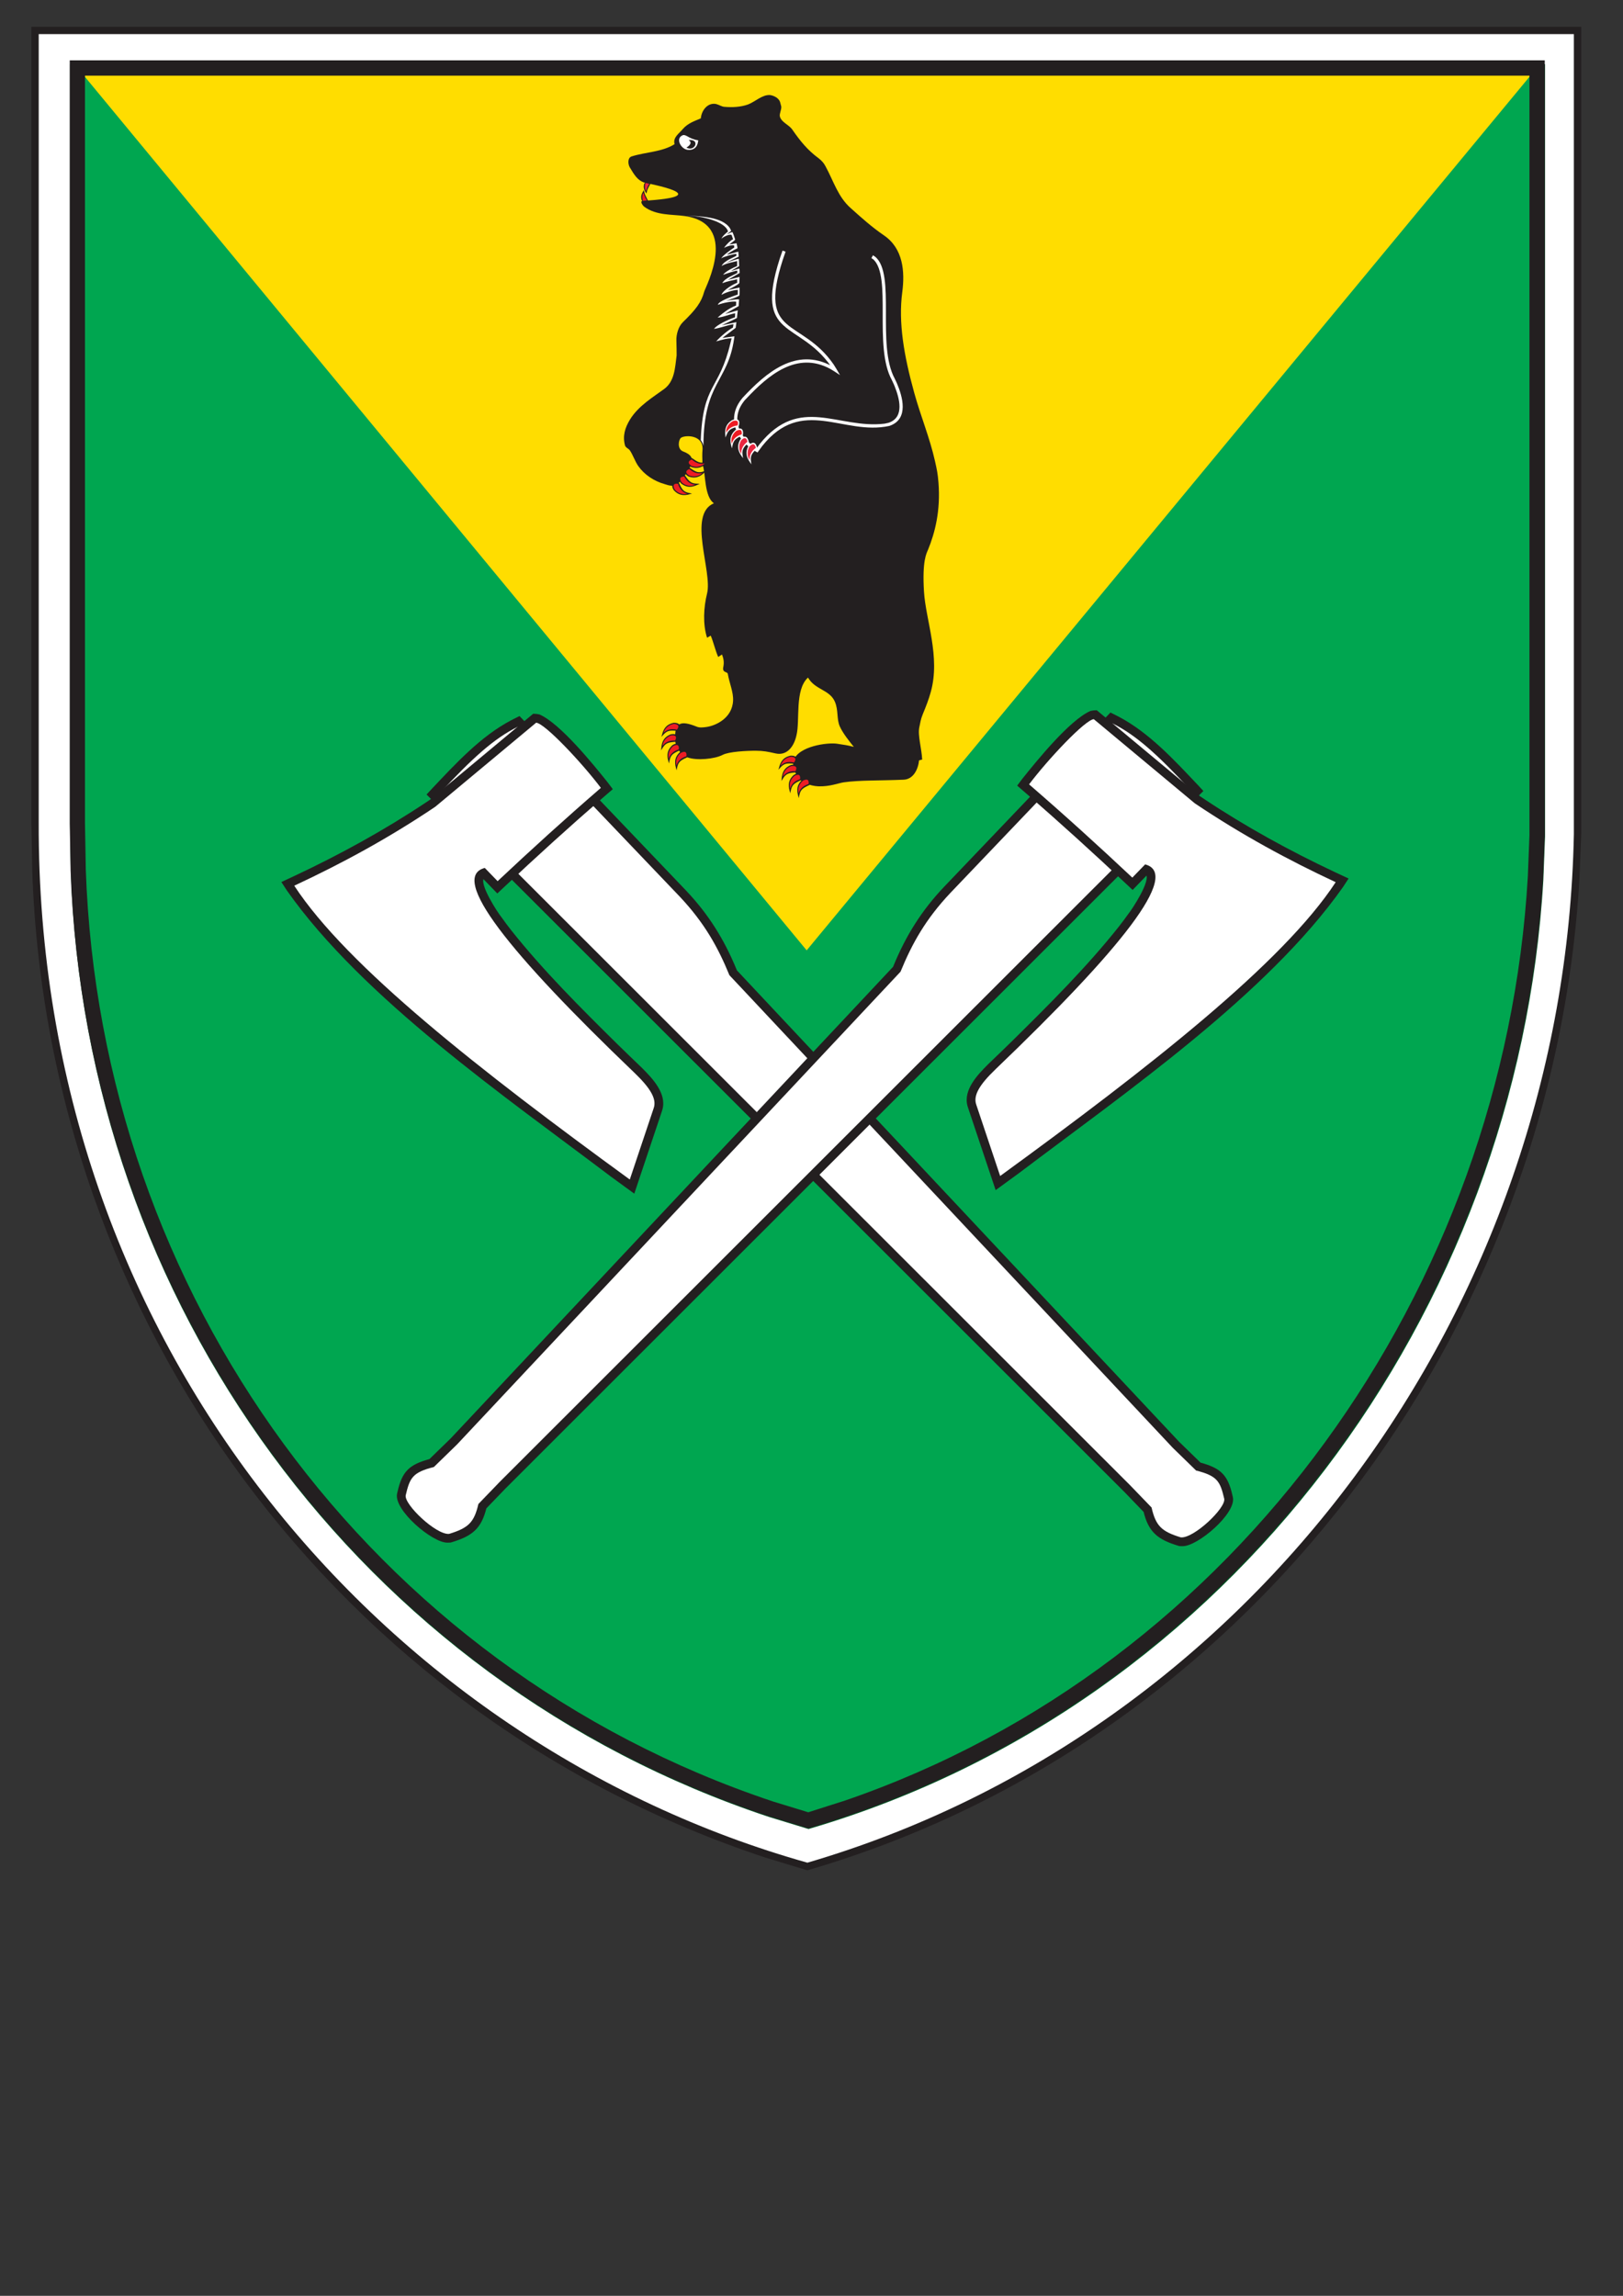 <?xml version="1.0" encoding="UTF-8" standalone="no"?>
<svg
   xmlns:dc="http://purl.org/dc/elements/1.1/"
   xmlns:cc="http://creativecommons.org/ns#"
   xmlns:rdf="http://www.w3.org/1999/02/22-rdf-syntax-ns#"
   xmlns:svg="http://www.w3.org/2000/svg"
   xmlns="http://www.w3.org/2000/svg"
   viewBox="0 0 793.701 1122.52"
   height="1122.52"
   width="793.701"
   xml:space="preserve"
   id="svg2"
   version="1.1"><rect x="0" y="0" width="793.701" height="1122.52" fill="#333333" stroke="none"/><defs
     id="defs6" /><g
     transform="matrix(1.333,0,0,-1.333,0,1122.52)"
     id="g10"><g
       transform="matrix(6.196,0,0,6.196,11.512,829.583)"
       id="g12"><path
         id="path14"
         style="fill:#231f20;fill-opacity:1;fill-rule:nonzero;stroke:none"
         d="M 0,0 V 0.434 H 0.434 Z M 0.434,0.434 0.868,0 V -46.671 H 0 V 0 Z m 0.434,-47.105 z m -0.868,0 h 0.868 l 0.052,-2.862 c 0.929,-26.286 17.808,-49.323 42.828,-57.594 l 2.317,-0.703 -0.234,-0.837 -2.352,0.714 c -25.36,8.381 -42.493,31.745 -43.428,58.389 z m 46.069,-61.994 -0.12,-0.035 -0.118,0.033 z m -0.238,-0.002 0.234,0.837 -0.238,-0.002 2.428,0.767 c 24.411,8.31 41.044,31.571 42.539,57.107 l 0.103,2.601 0.868,-0.014 -0.103,-2.638 C 90.09,-76.817 72.081,-101.045 46.069,-108.665 Z m 45.936,61.303 -0.002,-0.007 0.002,0.086 z m -0.002,-0.007 -0.87,0.007 V 0 h 0.872 V -47.364 Z M 91.331,0.434 h 0.436 V 0 Z M 91.767,0 91.331,-0.434 H 0.434 V 0.434 H 91.331 L 91.767,0" /></g><g
       transform="matrix(6.196,0,0,6.196,14.201,829.583)"
       id="g16"><path
         id="path18"
         style="fill:#ffffff;fill-opacity:1;fill-rule:nonzero;stroke:none"
         d="M 0,0 H 90.897 V -47.364 C 90.357,-75.399 71.863,-100.546 45.514,-108.249 20.465,-101.203 -0.093,-77.597 0,-46.671 V 0" /></g><g
       transform="matrix(6.196,0,0,6.196,25.695,815.729)"
       id="g20"><path
         id="path22"
         style="fill:#005322;fill-opacity:1;fill-rule:nonzero;stroke:none"
         d="M 0,0 V 0.453 H 0.451 Z M 0.451,0.453 0.902,0 V -44.644 H 0 V 0 Z m 0.451,-45.097 z m -0.902,0 h 0.902 l 0.048,-2.737 c 0.876,-25.041 16.846,-47.121 40.698,-55.057 l 2.203,-0.673 -0.244,-0.874 -2.238,0.684 C 17.16,-95.248 0.931,-72.83 0.049,-47.413 Z m 43.854,-59.339 -0.124,-0.037 -0.123,0.035 z m -0.247,-0.002 0.244,0.874 -0.248,-0.002 2.307,0.734 c 23.269,7.971 39.012,30.265 40.423,54.593 l 0.098,2.486 0.902,-0.014 -0.098,-2.525 C 85.749,-73.41 68.685,-96.66 43.854,-103.983 Z m 43.728,58.678 -0.002,-0.007 0.002,0.095 z m -0.002,-0.007 -0.904,0.007 V 0 h 0.906 V -45.307 Z M 86.882,0.453 h 0.453 V 0 Z M 87.335,0 86.882,-0.453 H 0.451 V 0.453 H 86.882 L 87.335,0" /></g><g
       transform="matrix(6.196,0,0,6.196,28.489,815.729)"
       id="g24"><path
         id="path26"
         style="fill:#00a650;fill-opacity:1;fill-rule:nonzero;stroke:none"
         d="M 0,0 H 86.431 V -45.307 C 85.918,-72.125 68.333,-96.179 43.278,-103.548 19.46,-96.808 -0.089,-74.228 0,-44.644 V 0" /></g><g
       transform="matrix(6.196,0,0,6.196,28.675,816.919)"
       id="g28"><path
         id="path30"
         style="fill:#ffdd00;fill-opacity:1;fill-rule:nonzero;stroke:none"
         d="M 0,0 C 14.378,-17.399 28.756,-34.798 43.135,-52.196 L 86.631,0.362 0,0" /></g><g
       transform="matrix(6.196,0,0,6.196,25.589,817.16)"
       id="g32"><path
         id="path34"
         style="fill:#231f20;fill-opacity:1;fill-rule:nonzero;stroke:none"
         d="M 0,0 V 0.454 H 0.451 Z M 0.451,0.454 0.902,0 V -44.725 H 0 V 0 Z m 0.451,-45.179 z m -0.902,0 h 0.902 l 0.048,-2.742 c 0.874,-25.062 16.822,-47.196 40.698,-55.157 l 2.203,-0.674 -0.244,-0.875 -2.238,0.685 c -24.233,8.076 -40.44,30.553 -41.32,55.989 z m 43.854,-59.446 -0.124,-0.037 -0.123,0.035 z m -0.247,-0.002 0.244,0.875 -0.248,-0.002 2.308,0.736 c 23.29,7.994 39.014,30.344 40.422,54.691 l 0.098,2.491 0.902,-0.014 -0.098,-2.53 C 85.752,-73.515 68.709,-96.827 43.854,-104.171 Z m 43.728,58.784 -0.002,-0.007 0.002,0.095 z m -0.002,-0.007 -0.904,0.007 V 0 h 0.906 v -45.389 z m -0.451,45.85 h 0.453 V 0 Z M 87.335,0 86.882,-0.454 H 0.451 V 0.454 H 86.882 L 87.335,0" /></g><g
       transform="matrix(6.196,0,0,6.196,158.681,548.481)"
       id="g36"><path
         id="path38"
         style="fill:#231f20;fill-opacity:1;fill-rule:nonzero;stroke:none"
         d="m 0,0 -0.354,0.354 0.342,0.368 z M 0.736,0.735 0,0 -0.012,0.722 c 1.384,1.462 2.875,3.09 4.681,4.034 L 4.807,4.827 5.274,3.897 5.151,3.834 C 3.54,2.998 2.174,1.513 0.937,0.215 L 0.748,0.013 Z M 4.807,4.827 5.15,4.999 5.416,4.72 Z m 0,0 L 5.416,4.72 15.003,-5.323 14.251,-6.039 4.664,4.004 Z m 10.196,-10.15 0.003,-0.003 -0.033,0.035 z m -0.752,-0.716 0.752,0.716 0.003,-0.003 c 1.326,-1.397 2.255,-2.883 2.987,-4.659 l 0.064,-0.16 -0.958,-0.395 -0.065,0.154 c -0.65,1.584 -1.485,2.953 -2.654,4.21 l -0.132,0.14 z m 2.949,-4.658 -0.064,0.067 -0.037,0.09 z m -0.101,0.157 0.858,0.553 26.255,-27.984 -0.757,-0.71 -26.255,27.984 z m 26.372,-28.157 -0.012,0.012 -0.004,0.004 z m -0.016,0.016 0.742,0.726 1.376,-1.34 -0.726,-0.742 -1.376,1.34 z m 1.629,-1.489 -0.135,0.034 -0.102,0.099 z m -0.237,0.133 0.726,0.742 -0.237,0.133 0.123,-0.032 c 1.194,-0.324 1.628,-0.72 1.9,-1.928 l 0.024,-0.098 -1.011,-0.238 -0.021,0.089 c -0.2,0.907 -0.381,0.954 -1.267,1.199 z m 2.536,-1.183 v -0.002 l 0.004,-0.019 z m -1.011,-0.238 1.011,0.238 0.004,-0.021 c 0.22,-0.957 -2.088,-2.921 -2.977,-2.903 l -0.149,0.003 0.093,1.034 0.002,10e-4 c 0.288,0.045 0.689,0.346 0.915,0.521 l 0.101,0.083 0.1,0.086 c 0.306,0.277 0.694,0.653 0.88,1.025 l 0.011,0.03 0.002,0.004 -0.002,-0.023 0.005,-0.057 z m -2.111,-2.683 -0.053,0.005 -0.052,0.016 z m 0.093,1.034 -0.093,-1.034 -0.105,0.021 c -1.192,0.359 -1.765,0.792 -2.061,2.039 l -0.026,0.11 1.01,0.231 0.022,-0.091 c 0.209,-0.851 0.449,-0.993 1.261,-1.267 l 0.097,-0.03 z m -1.405,1.611 0.098,-0.101 0.032,-0.143 z m 0.13,-0.244 -0.88,-0.475 -1.264,1.312 0.749,0.719 1.265,-1.312 z m -1.401,1.564 0.006,-0.008 -0.033,0.035 z m 0.006,-0.008 -0.743,-0.727 L 0,0 l 0.736,0.735 40.942,-40.911 0.006,-0.008" /></g><g
       transform="matrix(6.196,0,0,6.196,160.961,550.761)"
       id="g40"><path
         id="path42"
         style="fill:#ffffff;fill-opacity:1;fill-rule:nonzero;stroke:none"
         d="m 0,0 40.941,-40.911 1.265,-1.312 c 0.251,-1.093 0.595,-1.42 1.733,-1.768 0.768,-0.07 2.675,1.742 2.57,2.284 -0.242,1.023 -0.394,1.354 -1.667,1.674 l -1.376,1.34 -26.256,27.983 c -0.688,1.679 -1.489,3.112 -2.951,4.662 L 4.672,3.995 C 3.274,3.295 2.052,2.208 0,0" /></g><g
       transform="matrix(6.196,0,0,6.196,105.258,515.456)"
       id="g44"><path
         id="path46"
         style="fill:#231f20;fill-opacity:1;fill-rule:nonzero;stroke:none"
         d="M 0,0 -0.329,0.503 0.215,0.756 Z M 0.215,0.756 0.655,-0.186 0.869,0.57 1.165,0.134 c 4.59,-6.115 12.526,-11.622 18.615,-16.219 l 0.828,-0.604 -0.613,-0.838 -0.828,0.604 C 12.954,-12.22 4.499,-6.388 0,0 Z m 20.578,-18.03 -0.224,-0.671 -0.574,0.418 z m -0.798,-0.253 -0.185,0.584 1.417,4.231 0.984,-0.331 -1.418,-4.231 z m 1.232,4.815 0.002,0.002 -0.073,-0.215 z m 0.984,-0.331 -0.984,0.331 0.002,0.002 c 0.14,0.412 -0.682,1.219 -0.924,1.459 l -0.087,0.084 0.72,0.748 0.093,-0.09 c 0.611,-0.61 1.468,-1.507 1.203,-2.457 l -0.025,-0.078 z m -1.273,2.624 z m 0,0 -0.72,-0.748 -0.687,0.661 C 18.755,-9.532 7.673,0.228 11.322,1.749 L 11.585,1.84 11.849,0.836 11.747,0.8 11.689,0.768 c -0.359,-0.333 0.817,-2.115 1.017,-2.351 l 0.269,-0.37 0.297,-0.389 c 1.906,-2.402 4.14,-4.624 6.32,-6.776 l 0.662,-0.643 z M 11.585,1.84 11.88,1.916 12.091,1.699 Z m 0,0 0.506,-0.141 0.758,-0.783 -0.747,-0.722 -0.758,0.783 z m 1.245,-1.664 -0.372,-0.35 -0.356,0.368 z m -0.728,0.018 0.747,0.722 -0.728,0.017 0.187,0.176 c 1.883,1.766 3.796,3.5 5.746,5.19 l 0.197,0.17 0.675,-0.786 -0.193,-0.167 C 16.728,3.778 14.764,1.993 12.83,0.176 Z M 19.003,6.389 19.295,6.001 18.926,5.683 Z M 18.926,5.683 18.251,6.469 18.175,5.763 18.072,5.899 c -0.9,1.12 -2.213,2.686 -3.378,3.512 l -0.028,0.016 0.003,-0.002 0.055,-0.008 0.065,1.036 0.161,-0.028 c 1.233,-0.534 3.192,-2.959 4.053,-4.036 z m -4.503,4.649 0.161,0.134 0.205,-0.013 z M 14.789,10.453 14.724,9.417 15.09,9.538 14.899,9.379 C 13.034,7.826 11.17,6.272 9.305,4.719 L 9.115,4.56 8.448,5.354 8.639,5.513 c 1.928,1.606 3.856,3.212 5.784,4.819 z M 9.115,4.56 9.086,4.537 9.071,4.526 Z M 8.448,5.354 9.115,4.56 9.071,4.526 C 6.48,2.78 3.745,1.266 0.917,-0.062 L 0.655,-0.186 0.215,0.756 0.474,0.877 C 3.16,2.14 5.761,3.57 8.233,5.215 L 8.492,5.388 8.448,5.354" /></g><g
       transform="matrix(6.196,0,0,6.196,107.953,517.228)"
       id="g48"><path
         id="path50"
         style="fill:#ffffff;fill-opacity:1;fill-rule:nonzero;stroke:none"
         d="m 0,0 c 2.783,1.297 5.565,2.8 8.347,4.672 2.034,1.695 3.941,3.283 5.975,4.977 0.514,-0.032 2.724,-2.387 3.832,-3.858 -2.08,-1.797 -4.113,-3.643 -6.113,-5.522 l -0.759,0.783 c -2.129,-0.553 1.423,-5.007 8.862,-12.13 0.975,-0.936 1.319,-1.56 1.14,-2.085 l -1.417,-4.231 C 11,-10.939 3.121,-4.773 0,0" /></g><g
       transform="matrix(6.196,0,0,6.196,439.368,554.249)"
       id="g52"><path
         id="path54"
         style="fill:#231f20;fill-opacity:1;fill-rule:nonzero;stroke:none"
         d="M 0,0 0.342,-0.368 -0.012,-0.722 Z M -0.748,0.013 -0.76,-0.71 -0.949,-0.507 C -2.185,0.79 -3.552,2.276 -5.162,3.112 l -0.123,0.063 0.466,0.929 0.139,-0.07 C -2.875,3.089 -1.385,1.462 0,0 l -0.012,-0.722 z m -4.68,3.985 0.266,0.278 0.343,-0.172 z m 0.609,0.106 0.143,-0.822 -9.587,-10.043 -0.752,0.716 9.587,10.043 z m -10.199,-10.152 0.003,0.003 0.03,0.031 z m 0.755,-0.713 0.003,0.003 -0.131,-0.14 c -1.17,-1.257 -2.005,-2.627 -2.655,-4.21 l -0.065,-0.154 -0.958,0.395 0.065,0.159 c 0.73,1.775 1.661,3.264 2.986,4.66 l 0.003,0.003 z m -2.848,-4.501 -0.037,-0.09 -0.064,-0.068 z m 0,0 -0.101,-0.158 -26.255,-27.983 -0.757,0.709 26.255,27.984 z m -26.356,-28.141 -0.004,-0.004 -0.012,-0.012 z m 0,0 -0.016,-0.016 -1.376,-1.34 -0.726,0.741 1.377,1.34 z m -1.392,-1.356 -0.102,-0.1 -0.134,-0.033 z m 0,0 -0.236,-0.133 c -0.886,-0.247 -1.067,-0.29 -1.268,-1.199 l -0.021,-0.089 -1.011,0.237 0.024,0.099 c 0.272,1.207 0.705,1.605 1.9,1.928 l 0.123,0.032 -0.237,-0.134 z m -2.54,-1.204 0.004,0.018 v 0.002 z m 1.015,-0.217 0.004,0.02 0.005,0.058 -0.002,0.023 0.002,-0.005 c 0.226,-0.543 1.427,-1.639 2.007,-1.745 h 0.002 l 0.093,-1.034 -0.148,-0.003 c -0.89,-0.018 -3.198,1.945 -2.978,2.903 l 0.004,0.02 z m 2.216,-2.662 -0.052,-0.016 -0.053,-0.005 z m -0.198,1.013 -0.105,-0.021 0.097,0.03 c 0.813,0.273 1.052,0.415 1.261,1.267 l 0.022,0.091 1.01,-0.232 -0.026,-0.109 c -0.297,-1.248 -0.868,-1.68 -2.061,-2.039 l -0.105,-0.021 z m 1.275,1.367 0.033,0.142 0.097,0.102 z m 0,0 0.13,0.244 1.265,1.312 0.749,-0.719 -1.264,-1.312 z m 1.395,1.556 0.006,0.008 0.027,0.026 z m 0,0 0.006,0.008 40.942,40.911 0.736,-0.735 -40.941,-40.911 -0.743,0.727" /></g><g
       transform="matrix(6.196,0,0,6.196,437.013,552.05)"
       id="g56"><path
         id="path58"
         style="fill:#ffffff;fill-opacity:1;fill-rule:nonzero;stroke:none"
         d="m 0,0 -40.941,-40.911 -1.265,-1.312 c -0.251,-1.093 -0.594,-1.42 -1.733,-1.769 -0.768,-0.069 -2.675,1.743 -2.57,2.285 0.242,1.023 0.394,1.354 1.667,1.673 l 1.376,1.34 26.256,27.984 c 0.688,1.679 1.489,3.111 2.951,4.662 L -4.672,3.995 C -3.274,3.295 -2.052,2.208 0,0" /></g><g
       transform="matrix(6.196,0,0,6.196,491.384,521.435)"
       id="g60"><path
         id="path62"
         style="fill:#231f20;fill-opacity:1;fill-rule:nonzero;stroke:none"
         d="M 0,0 0.544,-0.253 0.215,-0.756 Z M 0,0 0.215,-0.756 C -4.283,-7.143 -12.74,-12.977 -18.952,-17.679 l -0.828,-0.604 -0.613,0.838 0.828,0.604 c 6.09,4.598 14.024,10.103 18.614,16.219 l 0.297,0.436 0.214,-0.756 z m -19.78,-18.283 -0.574,-0.418 -0.225,0.671 z m 0,0 -0.799,0.253 -1.417,4.231 0.984,0.331 1.417,-4.231 z m -1.234,4.817 0.002,-0.002 0.071,-0.212 z m -0.982,-0.333 0.002,-0.001 -0.026,0.078 c -0.264,0.95 0.593,1.847 1.204,2.457 l 0.092,0.09 0.721,-0.748 -0.087,-0.084 c -0.243,-0.241 -1.064,-1.046 -0.924,-1.459 l 0.002,-0.002 z m 1.272,2.624 z m 0,0 0.685,0.658 0.661,0.643 c 2.181,2.152 4.415,4.373 6.321,6.776 l 0.297,0.389 0.269,0.37 c 0.2,0.237 1.375,2.018 1.017,2.351 l -0.058,0.032 -0.102,0.036 0.264,1.004 0.263,-0.091 c 3.649,-1.521 -7.434,-11.281 -8.209,-12.255 l -0.687,-0.661 z m 8.848,12.118 0.211,0.217 0.295,-0.076 z m 0.506,0.141 0.241,-0.863 -0.758,-0.783 -0.747,0.722 0.758,0.783 z m -0.517,-1.646 -0.356,-0.368 -0.373,0.35 z m 0,0 -0.729,-0.018 c -1.934,1.817 -3.897,3.602 -5.903,5.34 l -0.193,0.167 0.676,0.786 0.196,-0.169 c 1.951,-1.691 3.863,-3.425 5.747,-5.19 l 0.187,-0.177 -0.728,-0.017 z m -6.825,5.489 -0.368,0.318 0.292,0.388 z m 0,0 -0.076,0.706 c 0.86,1.076 2.821,3.503 4.053,4.036 l 0.161,0.028 0.065,-1.036 0.055,0.008 0.003,0.002 -0.029,-0.016 C -15.645,7.83 -16.957,6.263 -17.857,5.143 l -0.103,-0.136 -0.076,0.706 z m 4.138,4.77 0.205,0.013 0.16,-0.134 z m 0,0 0.365,-0.121 c 1.929,-1.607 3.857,-3.213 5.785,-4.819 L -8.234,4.598 -8.9,3.804 -9.09,3.963 c -1.865,1.554 -3.73,3.107 -5.594,4.66 l -0.191,0.159 0.366,-0.121 z M -8.857,3.771 -8.872,3.781 -8.9,3.804 Z m 0.623,0.827 -0.043,0.034 0.259,-0.173 C -5.547,2.813 -2.945,1.384 -0.259,0.121 L 0,0 -0.44,-0.942 -0.702,-0.818 C -3.53,0.51 -6.265,2.024 -8.857,3.771 L -8.9,3.804 -8.234,4.598" /></g><g
       transform="matrix(6.196,0,0,6.196,490.02,518.517)"
       id="g64"><path
         id="path66"
         style="fill:#ffffff;fill-opacity:1;fill-rule:nonzero;stroke:none"
         d="m 0,0 c -2.783,1.297 -5.566,2.8 -8.347,4.672 -2.034,1.695 -3.941,3.283 -5.975,4.977 -0.514,-0.032 -2.724,-2.387 -3.832,-3.858 2.08,-1.797 4.113,-3.643 6.113,-5.521 l 0.758,0.783 c 2.13,-0.554 -1.422,-5.008 -8.861,-12.131 -0.975,-0.936 -1.319,-1.559 -1.14,-2.085 l 1.417,-4.23 C -11,-10.939 -3.121,-4.773 0,0" /></g><g
       transform="matrix(6.196,0,0,6.196,250.518,794.798)"
       id="g68"><path
         id="path70"
         style="fill:#231f20;fill-opacity:1;fill-rule:nonzero;stroke:none"
         d="M 0,0 C 0.3,0.341 0.682,0.464 1.064,0.628 1.105,1.119 1.487,1.583 1.979,1.474 2.142,1.433 2.32,1.31 2.47,1.31 2.92,1.269 3.425,1.296 3.848,1.446 4.285,1.61 4.708,2.047 5.172,2.006 5.349,1.979 5.677,1.856 5.759,1.583 L 5.827,1.324 C 5.84,1.119 5.704,0.901 5.745,0.737 5.84,0.382 6.263,0.273 6.482,-0.041 6.946,-0.71 7.383,-1.255 8.037,-1.733 8.215,-1.87 8.351,-2.02 8.447,-2.211 c 0.478,-0.873 0.737,-1.815 1.501,-2.483 0.641,-0.574 1.228,-1.105 1.965,-1.61 1.133,-0.778 1.239,-2.141 1.078,-3.358 -0.237,-1.79 0.093,-3.732 0.71,-5.963 0.381,-1.378 0.921,-2.665 1.228,-4.039 0.119,-0.533 0.162,-0.729 0.205,-1.259 0.136,-1.687 -0.215,-3.002 -0.614,-3.979 -0.09,-0.22 -0.355,-0.635 -0.243,-2.485 0.102,-1.678 0.984,-3.862 0.403,-5.942 -0.128,-0.46 -0.272,-0.827 -0.475,-1.319 -0.128,-0.313 -0.145,-0.5 -0.204,-0.769 -0.105,-0.476 0.142,-1.272 0.169,-1.914 l -0.183,-0.046 c -0.062,-0.56 -0.351,-1.122 -0.914,-1.146 -1.419,-0.061 -2.598,-0.022 -3.542,-0.155 -0.308,-0.044 -0.837,-0.263 -1.509,-0.237 -0.482,0.019 -1.059,0.238 -1.264,0.618 -0.133,0.246 -0.288,0.654 -0.208,0.898 0.283,0.869 2.023,1.088 2.577,1.005 0.47,-0.072 0.597,-0.085 0.996,-0.186 -0.262,0.325 -0.644,0.795 -0.83,1.209 -0.197,0.44 -0.075,0.956 -0.29,1.46 -0.311,0.724 -1.175,0.701 -1.593,1.433 -0.799,-0.726 -0.464,-2.537 -0.682,-3.411 -0.137,-0.642 -0.545,-1.236 -1.242,-1.078 -0.449,0.101 -0.713,0.156 -1.16,0.158 -0.545,0.002 -1.601,-0.052 -1.965,-0.243 -0.484,-0.254 -1.55,-0.346 -2.069,-0.156 -0.358,0.131 -0.712,0.534 -0.741,0.988 -0.071,1.103 0.305,1.223 1.27,0.836 0.167,-0.066 0.33,-0.053 0.582,-0.018 0.524,0.074 1.521,0.506 1.571,1.559 0.024,0.509 -0.216,1.024 -0.313,1.584 -0.026,0.15 -0.342,0.047 -0.266,0.411 0.055,0.266 0.019,0.492 -0.077,0.738 l -0.225,-0.148 c -0.165,0.368 -0.282,0.88 -0.442,1.263 l -0.218,-0.122 c -0.259,0.804 -0.202,1.805 0,2.613 0.329,1.312 -1.172,4.682 0.406,5.345 -0.574,0.395 -0.487,1.763 -0.657,2.235 -0.039,0.11 -0.017,0.159 -0.025,0.26 -0.008,0.086 -0.012,0.488 0.003,0.619 0.104,0.957 -1.024,0.935 -1.268,0.764 -0.149,-0.105 -0.242,-0.671 0.118,-0.807 0.508,-0.191 0.575,-0.416 0.506,-0.697 -0.082,-0.332 -0.617,-1.071 -0.83,-1.23 -0.234,-0.175 -0.505,-0.096 -0.75,-0.014 -0.642,0.178 -1.207,0.555 -1.57,1.065 -0.204,0.287 -0.33,0.701 -0.527,0.968 -0.041,0.055 -0.231,0.138 -0.264,0.259 -0.152,0.563 -0.002,1.052 0.3,1.543 0.5,0.812 1.392,1.336 2.02,1.801 0.621,0.46 0.641,1.255 0.737,1.992 0.003,0.024 -0.008,0.728 -0.014,0.86 -0.017,0.355 0.109,0.837 0.386,1.106 0.778,0.754 1.088,1.169 1.264,1.814 0.071,0.263 2.077,4.011 -1.159,4.466 -0.757,0.107 -1.689,0.022 -2.399,0.555 -0.086,0.064 -0.278,0.334 -0.08,0.345 4.579,0.269 0.244,1.02 0.053,1.092 -0.368,0.138 -0.556,0.438 -0.822,0.884 -0.116,0.195 -0.142,0.577 0.109,0.655 0.852,0.265 1.787,0.255 2.539,0.723 C -0.601,-0.491 -0.218,-0.273 0,0" /></g><g
       transform="matrix(6.196,0,0,6.196,247.327,662.426)"
       id="g72"><path
         id="path74"
         style="fill:#231f20;fill-opacity:1;fill-rule:nonzero;stroke:none"
         d="M 0,0 C 0.262,-0.285 0.53,-0.336 0.929,-0.229 0.559,-0.152 0.458,-0.05 0.258,0.398 -0.098,0.452 -0.171,0.276 0,0" /></g><g
       transform="matrix(6.196,0,0,6.196,247.327,662.426)"
       id="g76"><path
         id="path78"
         style="fill:none;stroke:#231f20;stroke-width:0.06;stroke-linecap:butt;stroke-linejoin:miter;stroke-miterlimit:10;stroke-dasharray:none;stroke-opacity:1"
         d="M 0,0 C 0.262,-0.285 0.53,-0.336 0.929,-0.229 0.559,-0.152 0.459,-0.05 0.258,0.398 -0.098,0.452 -0.172,0.276 0,0 Z" /></g><g
       transform="matrix(6.196,0,0,6.196,247.47,662.631)"
       id="g80"><path
         id="path82"
         style="fill:#ed1c24;fill-opacity:1;fill-rule:nonzero;stroke:none"
         d="M 0,0 C 0.185,-0.226 0.464,-0.342 0.76,-0.262 0.546,-0.206 0.318,-0.046 0.205,0.326 -0.048,0.356 -0.123,0.254 0,0" /></g><g
       transform="matrix(6.196,0,0,6.196,250.016,664.886)"
       id="g84"><path
         id="path86"
         style="fill:#231f20;fill-opacity:1;fill-rule:nonzero;stroke:none"
         d="M 0,0 C 0.308,-0.235 0.581,-0.239 0.954,-0.064 0.577,-0.053 0.46,0.03 0.185,0.436 -0.176,0.428 -0.217,0.243 0,0" /></g><g
       transform="matrix(6.196,0,0,6.196,250.016,664.886)"
       id="g88"><path
         id="path90"
         style="fill:none;stroke:#231f20;stroke-width:0.06;stroke-linecap:butt;stroke-linejoin:miter;stroke-miterlimit:10;stroke-dasharray:none;stroke-opacity:1"
         d="M 0,0 C 0.308,-0.235 0.581,-0.239 0.954,-0.064 0.577,-0.053 0.46,0.03 0.185,0.436 -0.176,0.428 -0.217,0.243 0,0 Z" /></g><g
       transform="matrix(6.196,0,0,6.196,250.122,665.109)"
       id="g92"><path
         id="path94"
         style="fill:#ed1c24;fill-opacity:1;fill-rule:nonzero;stroke:none"
         d="M 0,0 C 0.221,-0.19 0.516,-0.256 0.794,-0.126 0.573,-0.109 0.321,0.01 0.145,0.357 -0.109,0.342 -0.165,0.229 0,0" /></g><g
       transform="matrix(6.196,0,0,6.196,252.798,667.439)"
       id="g96"><path
         id="path98"
         style="fill:#231f20;fill-opacity:1;fill-rule:nonzero;stroke:none"
         d="M 0,0 C 0.37,-0.115 0.627,-0.026 0.919,0.267 0.56,0.148 0.422,0.186 0.025,0.474 -0.311,0.342 -0.287,0.154 0,0" /></g><g
       transform="matrix(6.196,0,0,6.196,252.798,667.439)"
       id="g100"><path
         id="path102"
         style="fill:none;stroke:#231f20;stroke-width:0.06;stroke-linecap:butt;stroke-linejoin:miter;stroke-miterlimit:10;stroke-dasharray:none;stroke-opacity:1"
         d="M 0,0 C 0.37,-0.115 0.627,-0.026 0.919,0.267 0.56,0.148 0.422,0.186 0.025,0.474 -0.311,0.343 -0.287,0.154 0,0 Z" /></g><g
       transform="matrix(6.196,0,0,6.196,252.823,667.687)"
       id="g104"><path
         id="path106"
         style="fill:#ed1c24;fill-opacity:1;fill-rule:nonzero;stroke:none"
         d="M 0,0 C 0.273,-0.103 0.573,-0.064 0.789,0.153 0.576,0.094 0.299,0.119 0.015,0.385 -0.22,0.284 -0.234,0.158 0,0" /></g><g
       transform="matrix(6.196,0,0,6.196,253.672,670.952)"
       id="g108"><path
         id="path110"
         style="fill:#231f20;fill-opacity:1;fill-rule:nonzero;stroke:none"
         d="M 0,0 C 0.37,-0.115 0.627,-0.026 0.919,0.267 0.56,0.148 0.422,0.186 0.025,0.473 -0.311,0.342 -0.287,0.154 0,0" /></g><g
       transform="matrix(6.196,0,0,6.196,253.672,670.952)"
       id="g112"><path
         id="path114"
         style="fill:none;stroke:#231f20;stroke-width:0.06;stroke-linecap:butt;stroke-linejoin:miter;stroke-miterlimit:10;stroke-dasharray:none;stroke-opacity:1"
         d="M 0,0 C 0.37,-0.115 0.627,-0.026 0.919,0.267 0.56,0.148 0.422,0.186 0.025,0.474 -0.311,0.342 -0.287,0.154 0,0 Z" /></g><g
       transform="matrix(6.196,0,0,6.196,253.697,671.194)"
       id="g116"><path
         id="path118"
         style="fill:#ed1c24;fill-opacity:1;fill-rule:nonzero;stroke:none"
         d="M 0,0 C 0.273,-0.103 0.573,-0.064 0.789,0.153 0.576,0.094 0.299,0.119 0.015,0.385 -0.22,0.284 -0.234,0.158 0,0" /></g><g
       transform="matrix(6.196,0,0,6.196,247.129,576.797)"
       id="g120"><path
         id="path122"
         style="fill:#231f20;fill-opacity:1;fill-rule:nonzero;stroke:none"
         d="m 0,0 c -0.378,-0.085 -0.556,-0.291 -0.662,-0.69 0.251,0.282 0.389,0.318 0.877,0.268 C 0.441,-0.141 0.325,0.01 0,0" /></g><g
       transform="matrix(6.196,0,0,6.196,247.129,576.797)"
       id="g124"><path
         id="path126"
         style="fill:none;stroke:#231f20;stroke-width:0.06;stroke-linecap:butt;stroke-linejoin:miter;stroke-miterlimit:10;stroke-dasharray:none;stroke-opacity:1"
         d="m 0,0 c -0.378,-0.085 -0.556,-0.291 -0.662,-0.69 0.251,0.282 0.389,0.318 0.877,0.268 C 0.441,-0.141 0.325,0.01 0,0 Z" /></g><g
       transform="matrix(6.196,0,0,6.196,247.234,576.574)"
       id="g128"><path
         id="path130"
         style="fill:#ed1c24;fill-opacity:1;fill-rule:nonzero;stroke:none"
         d="m 0,0 c -0.288,-0.047 -0.528,-0.231 -0.607,-0.527 0.155,0.158 0.408,0.275 0.787,0.186 C 0.332,-0.136 0.281,-0.02 0,0" /></g><g
       transform="matrix(6.196,0,0,6.196,246.076,572.559)"
       id="g132"><path
         id="path134"
         style="fill:#231f20;fill-opacity:1;fill-rule:nonzero;stroke:none"
         d="m 0,0 c -0.357,-0.149 -0.497,-0.383 -0.532,-0.795 0.198,0.322 0.328,0.381 0.817,0.416 C 0.459,-0.062 0.319,0.066 0,0" /></g><g
       transform="matrix(6.196,0,0,6.196,246.076,572.559)"
       id="g136"><path
         id="path138"
         style="fill:none;stroke:#231f20;stroke-width:0.06;stroke-linecap:butt;stroke-linejoin:miter;stroke-miterlimit:10;stroke-dasharray:none;stroke-opacity:1"
         d="m 0,0 c -0.357,-0.149 -0.497,-0.383 -0.532,-0.795 0.198,0.322 0.328,0.381 0.817,0.416 C 0.459,-0.062 0.319,0.067 0,0 Z" /></g><g
       transform="matrix(6.196,0,0,6.196,246.218,572.36)"
       id="g140"><path
         id="path142"
         style="fill:#ed1c24;fill-opacity:1;fill-rule:nonzero;stroke:none"
         d="m 0,0 c -0.275,-0.096 -0.48,-0.319 -0.506,-0.624 0.125,0.182 0.354,0.341 0.743,0.32 C 0.351,-0.077 0.281,0.029 0,0" /></g><g
       transform="matrix(6.196,0,0,6.196,246.794,568.624)"
       id="g144"><path
         id="path146"
         style="fill:#231f20;fill-opacity:1;fill-rule:nonzero;stroke:none"
         d="m 0,0 c -0.285,-0.262 -0.336,-0.53 -0.229,-0.929 0.077,0.37 0.179,0.471 0.627,0.671 C 0.452,0.099 0.277,0.172 0,0" /></g><g
       transform="matrix(6.196,0,0,6.196,246.794,568.624)"
       id="g148"><path
         id="path150"
         style="fill:none;stroke:#231f20;stroke-width:0.06;stroke-linecap:butt;stroke-linejoin:miter;stroke-miterlimit:10;stroke-dasharray:none;stroke-opacity:1"
         d="m 0,0 c -0.285,-0.262 -0.336,-0.53 -0.229,-0.929 0.077,0.37 0.179,0.471 0.627,0.671 C 0.452,0.099 0.277,0.172 0,0 Z" /></g><g
       transform="matrix(6.196,0,0,6.196,246.999,568.482)"
       id="g152"><path
         id="path154"
         style="fill:#ed1c24;fill-opacity:1;fill-rule:nonzero;stroke:none"
         d="m 0,0 c -0.226,-0.185 -0.342,-0.464 -0.262,-0.76 0.056,0.214 0.216,0.442 0.588,0.555 C 0.356,0.048 0.254,0.123 0,0" /></g><g
       transform="matrix(6.196,0,0,6.196,249.601,566.109)"
       id="g156"><path
         id="path158"
         style="fill:#231f20;fill-opacity:1;fill-rule:nonzero;stroke:none"
         d="m 0,0 c -0.285,-0.262 -0.336,-0.53 -0.229,-0.929 0.077,0.37 0.179,0.471 0.627,0.671 C 0.452,0.098 0.277,0.172 0,0" /></g><g
       transform="matrix(6.196,0,0,6.196,249.601,566.109)"
       id="g160"><path
         id="path162"
         style="fill:none;stroke:#231f20;stroke-width:0.06;stroke-linecap:butt;stroke-linejoin:miter;stroke-miterlimit:10;stroke-dasharray:none;stroke-opacity:1"
         d="m 0,0 c -0.285,-0.262 -0.336,-0.53 -0.229,-0.929 0.077,0.37 0.179,0.47 0.627,0.671 C 0.452,0.098 0.277,0.172 0,0 Z" /></g><g
       transform="matrix(6.196,0,0,6.196,249.806,565.966)"
       id="g164"><path
         id="path166"
         style="fill:#ed1c24;fill-opacity:1;fill-rule:nonzero;stroke:none"
         d="m 0,0 c -0.226,-0.185 -0.342,-0.464 -0.262,-0.76 0.056,0.214 0.216,0.442 0.588,0.555 C 0.356,0.048 0.254,0.123 0,0" /></g><g
       transform="matrix(6.196,0,0,6.196,290.061,564.752)"
       id="g168"><path
         id="path170"
         style="fill:#231f20;fill-opacity:1;fill-rule:nonzero;stroke:none"
         d="m 0,0 c -0.378,-0.085 -0.556,-0.291 -0.662,-0.69 0.251,0.282 0.39,0.318 0.877,0.268 C 0.441,-0.141 0.325,0.01 0,0" /></g><g
       transform="matrix(6.196,0,0,6.196,290.061,564.752)"
       id="g172"><path
         id="path174"
         style="fill:none;stroke:#231f20;stroke-width:0.06;stroke-linecap:butt;stroke-linejoin:miter;stroke-miterlimit:10;stroke-dasharray:none;stroke-opacity:1"
         d="m 0,0 c -0.378,-0.085 -0.556,-0.291 -0.662,-0.69 0.251,0.282 0.39,0.318 0.877,0.267 C 0.441,-0.141 0.325,0.01 0,0 Z" /></g><g
       transform="matrix(6.196,0,0,6.196,290.167,564.529)"
       id="g176"><path
         id="path178"
         style="fill:#ed1c24;fill-opacity:1;fill-rule:nonzero;stroke:none"
         d="m 0,0 c -0.288,-0.047 -0.528,-0.231 -0.607,-0.527 0.155,0.158 0.408,0.275 0.787,0.186 C 0.332,-0.136 0.281,-0.02 0,0" /></g><g
       transform="matrix(6.196,0,0,6.196,290.229,561.325)"
       id="g180"><path
         id="path182"
         style="fill:#231f20;fill-opacity:1;fill-rule:nonzero;stroke:none"
         d="m 0,0 c -0.357,-0.149 -0.497,-0.383 -0.532,-0.795 0.198,0.322 0.328,0.381 0.817,0.416 C 0.459,-0.062 0.319,0.067 0,0" /></g><g
       transform="matrix(6.196,0,0,6.196,290.229,561.325)"
       id="g184"><path
         id="path186"
         style="fill:none;stroke:#231f20;stroke-width:0.06;stroke-linecap:butt;stroke-linejoin:miter;stroke-miterlimit:10;stroke-dasharray:none;stroke-opacity:1"
         d="m 0,0 c -0.357,-0.149 -0.497,-0.383 -0.532,-0.795 0.198,0.322 0.328,0.381 0.817,0.416 C 0.459,-0.062 0.319,0.067 0,0 Z" /></g><g
       transform="matrix(6.196,0,0,6.196,290.365,561.121)"
       id="g188"><path
         id="path190"
         style="fill:#ed1c24;fill-opacity:1;fill-rule:nonzero;stroke:none"
         d="m 0,0 c -0.275,-0.096 -0.48,-0.319 -0.506,-0.625 0.125,0.183 0.354,0.342 0.742,0.321 C 0.351,-0.077 0.28,0.029 0,0" /></g><g
       transform="matrix(6.196,0,0,6.196,291.301,557.688)"
       id="g192"><path
         id="path194"
         style="fill:#231f20;fill-opacity:1;fill-rule:nonzero;stroke:none"
         d="m 0,0 c -0.285,-0.262 -0.336,-0.53 -0.228,-0.929 0.076,0.37 0.178,0.471 0.626,0.671 C 0.452,0.099 0.277,0.172 0,0" /></g><g
       transform="matrix(6.196,0,0,6.196,291.301,557.688)"
       id="g196"><path
         id="path198"
         style="fill:none;stroke:#231f20;stroke-width:0.06;stroke-linecap:butt;stroke-linejoin:miter;stroke-miterlimit:10;stroke-dasharray:none;stroke-opacity:1"
         d="m 0,0 c -0.285,-0.262 -0.336,-0.53 -0.228,-0.929 0.076,0.37 0.178,0.471 0.626,0.671 C 0.452,0.099 0.277,0.172 0,0 Z" /></g><g
       transform="matrix(6.196,0,0,6.196,291.505,557.546)"
       id="g200"><path
         id="path202"
         style="fill:#ed1c24;fill-opacity:1;fill-rule:nonzero;stroke:none"
         d="m 0,0 c -0.226,-0.185 -0.342,-0.464 -0.262,-0.76 0.056,0.214 0.216,0.442 0.588,0.555 C 0.356,0.048 0.254,0.123 0,0" /></g><g
       transform="matrix(6.196,0,0,6.196,294.423,555.929)"
       id="g204"><path
         id="path206"
         style="fill:#231f20;fill-opacity:1;fill-rule:nonzero;stroke:none"
         d="m 0,0 c -0.285,-0.262 -0.336,-0.53 -0.228,-0.929 0.076,0.37 0.178,0.471 0.626,0.671 C 0.452,0.098 0.277,0.172 0,0" /></g><g
       transform="matrix(6.196,0,0,6.196,294.423,555.929)"
       id="g208"><path
         id="path210"
         style="fill:none;stroke:#231f20;stroke-width:0.06;stroke-linecap:butt;stroke-linejoin:miter;stroke-miterlimit:10;stroke-dasharray:none;stroke-opacity:1"
         d="m 0,0 c -0.285,-0.262 -0.336,-0.53 -0.229,-0.929 0.077,0.37 0.179,0.471 0.627,0.671 C 0.452,0.098 0.277,0.172 0,0 Z" /></g><g
       transform="matrix(6.196,0,0,6.196,294.628,555.786)"
       id="g212"><path
         id="path214"
         style="fill:#ed1c24;fill-opacity:1;fill-rule:nonzero;stroke:none"
         d="m 0,0 c -0.226,-0.185 -0.342,-0.464 -0.262,-0.76 0.056,0.214 0.216,0.442 0.588,0.555 C 0.356,0.048 0.254,0.123 0,0" /></g><g
       transform="matrix(6.196,0,0,6.196,235.536,768.874)"
       id="g216"><path
         id="path218"
         style="fill:#231f20;fill-opacity:1;fill-rule:nonzero;stroke:none"
         d="M 0,0 C -0.032,0.13 -0.039,0.27 0.094,0.478 0.13,0.286 0.197,0.188 0.335,-0.087 L 0.074,-0.114 0,0" /></g><g
       transform="matrix(6.196,0,0,6.196,235.536,768.874)"
       id="g220"><path
         id="path222"
         style="fill:none;stroke:#231f20;stroke-width:0.06;stroke-linecap:butt;stroke-linejoin:miter;stroke-miterlimit:10;stroke-dasharray:none;stroke-opacity:1"
         d="M 0,0 C -0.032,0.13 -0.039,0.27 0.094,0.478 0.13,0.286 0.197,0.188 0.335,-0.087 L 0.074,-0.114 Z" /></g><g
       transform="matrix(6.196,0,0,6.196,236.075,771.365)"
       id="g224"><path
         id="path226"
         style="fill:#ed1c24;fill-opacity:1;fill-rule:nonzero;stroke:none"
         d="M 0,0 C 0.019,-0.083 0.084,-0.259 0.199,-0.451 L -0.014,-0.475 C -0.074,-0.481 -0.105,-0.084 0,0" /></g><g
       transform="matrix(6.196,0,0,6.196,257.092,680.63)"
       id="g228"><path
         id="path230"
         style="fill:#ffffff;fill-opacity:1;fill-rule:nonzero;stroke:none"
         d="M 0,0 C 0.124,3.387 1.091,2.93 1.758,5.76 L 1.825,6.035 C 1.585,6.032 1.31,5.968 0.911,5.849 1.159,6.131 1.621,6.522 1.903,6.667 L 1.937,6.866 C 1.677,6.848 1.097,6.621 0.78,6.592 0.963,6.831 1.527,7.102 2.026,7.279 l 0.01,0.236 C 1.794,7.484 1.271,7.263 0.998,7.263 1.206,7.439 1.638,7.812 2.089,7.973 L 2.097,8.201 C 1.863,8.238 1.376,8.146 1.01,8.016 1.064,8.25 1.902,8.518 2.19,8.626 L 2.193,8.898 C 1.92,8.907 1.365,8.703 1.225,8.602 1.322,8.901 1.967,9.26 2.157,9.319 L 2.152,9.529 C 1.943,9.476 1.616,9.423 1.272,9.295 1.424,9.6 1.978,9.785 2.163,9.903 L 2.159,10.042 C 2.008,10.027 1.563,9.881 1.322,9.792 c 0.143,0.21 0.627,0.434 0.831,0.518 v 0.298 C 2.009,10.563 1.481,10.483 1.231,10.311 c 0.156,0.327 0.726,0.503 0.882,0.612 l -0.009,0.108 c -0.149,0.002 -0.766,-0.17 -0.895,-0.266 0.106,0.187 0.639,0.561 0.776,0.645 L 1.971,11.533 C 1.813,11.576 1.5,11.455 1.377,11.386 c 0.081,0.134 0.348,0.42 0.534,0.513 -0.038,0.118 -0.06,0.172 -0.084,0.246 -0.109,0.087 -0.514,-0.115 -0.605,-0.218 0.049,0.144 0.286,0.35 0.392,0.428 -0.16,0.587 -1.467,0.863 -1.959,0.905 l -0.53,0.038 C -0.101,13.26 1.279,13.246 1.728,12.547 L 1.802,12.393 C 1.217,11.967 1.845,12.385 1.882,12.308 1.928,12.212 2,11.993 2.035,11.883 2.051,11.836 1.59,11.535 1.707,11.589 l 0.411,0.073 C 2.151,11.523 2.184,11.367 2.165,11.359 1.96,11.276 1.551,11.02 1.555,10.982 l 0.668,0.18 0.021,-0.296 -0.764,-0.368 c 0.152,0.047 0.773,0.281 0.776,0.232 L 2.272,10.304 1.803,10.029 C 1.895,10.025 2.29,10.195 2.29,10.15 L 2.302,9.9 1.605,9.492 2.295,9.667 2.287,9.321 C 2.285,9.231 1.702,8.957 1.596,8.882 L 2.295,9.04 C 2.3,8.95 2.299,8.674 2.293,8.584 2.288,8.505 1.592,8.28 1.492,8.261 1.266,8.217 2.272,8.389 2.267,8.328 2.259,8.23 2.251,8.035 2.243,7.939 L 1.432,7.475 2.191,7.688 C 2.179,7.569 2.148,7.359 2.146,7.242 2.145,7.222 1.362,6.865 1.237,6.803 L 2.11,6.989 C 2.094,6.852 2.08,6.78 2.065,6.651 L 1.276,6.053 1.994,6.153 1.97,5.994 C 1.599,3.42 0.169,3.445 0.156,-0.353 0.149,-0.227 0.049,-0.05 0,0" /></g><g
       transform="matrix(6.196,0,0,6.196,319.691,747.423)"
       id="g232"><path
         id="path234"
         style="fill:#ffffff;fill-opacity:1;fill-rule:nonzero;stroke:none"
         d="M 0,0 0.091,0.168 0.229,0.078 C 1.458,-0.954 0.295,-5.14 1.384,-7.141 l 0.119,-0.254 -0.17,-0.086 -0.124,0.265 c -1.091,1.979 0.015,6.12 -1.096,7.142 z m 1.503,-7.395 0.002,-0.002 0.001,-0.004 z m -0.17,-0.086 0.17,0.086 0.003,-0.006 C 1.854,-8.213 2.211,-9.498 1.123,-9.912 l -0.068,-0.024 -0.058,0.182 0.06,0.021 c 0.909,0.335 0.596,1.446 0.329,2.121 L 1.33,-7.476 Z M 1.055,-9.936 1.052,-9.937 H 1.049 Z M 0.997,-9.754 1.055,-9.936 1.049,-9.937 c -2.719,-0.582 -5.152,1.779 -7.516,-1.191 l -0.226,-0.307 -0.157,0.108 0.233,0.317 c 2.372,2.942 4.649,0.881 7.392,1.209 l 0.227,0.049 z m -7.69,-1.681 -0.048,-0.071 -0.076,0.041 z m -0.157,0.108 0.157,-0.108 -0.124,-0.03 c -1.125,0.635 -1.784,1.896 -0.919,3.058 l 0.102,0.131 0.147,-0.121 -0.095,-0.123 c -0.773,-1.038 -0.201,-2.132 0.782,-2.735 l 0.074,-0.042 z m -0.784,3.051 0.004,0.005 0.003,0.003 z m 0.147,-0.121 -0.147,0.121 0.007,0.008 c 1.387,1.485 3.165,3.025 5.292,1.872 l 0.241,-0.146 -0.104,-0.16 -0.23,0.139 C -4.413,-5.477 -6.12,-6.939 -7.419,-8.33 l -0.074,-0.075 z m 5.423,1.824 0.205,-0.351 -0.339,0.222 z m -0.134,-0.129 0.104,0.16 -0.135,-0.128 -0.171,0.274 c -1.921,2.729 -4.548,1.588 -3.032,6.348 l 0.17,0.493 0.179,-0.064 -0.167,-0.488 c -1.486,-4.625 1.084,-3.408 3.009,-6.182 l 0.177,-0.284 -0.134,-0.129" /></g><g
       transform="matrix(6.196,0,0,6.196,268.66,687.83)"
       id="g236"><path
         id="path238"
         style="fill:#ffffff;fill-opacity:1;fill-rule:nonzero;stroke:none"
         d="m 0,0 c -0.326,-0.209 -0.423,-0.464 -0.386,-0.875 0.139,0.351 0.257,0.432 0.733,0.552 C 0.462,0.018 0.302,0.121 0,0" /></g><g
       transform="matrix(6.196,0,0,6.196,268.66,687.83)"
       id="g240"><path
         id="path242"
         style="fill:none;stroke:#ffffff;stroke-width:0.06;stroke-linecap:butt;stroke-linejoin:miter;stroke-miterlimit:10;stroke-dasharray:none;stroke-opacity:1"
         d="m 0,0 c -0.326,-0.209 -0.423,-0.464 -0.386,-0.875 0.139,0.351 0.257,0.432 0.733,0.552 C 0.462,0.018 0.302,0.121 0,0 Z" /></g><g
       transform="matrix(6.196,0,0,6.196,268.834,687.656)"
       id="g244"><path
         id="path246"
         style="fill:#ed1c24;fill-opacity:1;fill-rule:nonzero;stroke:none"
         d="m 0,0 c -0.254,-0.143 -0.417,-0.397 -0.39,-0.703 0.092,0.201 0.289,0.398 0.676,0.444 C 0.359,-0.014 0.271,0.077 0,0" /></g><g
       transform="matrix(6.196,0,0,6.196,269.9,684.199)"
       id="g248"><path
         id="path250"
         style="fill:#ffffff;fill-opacity:1;fill-rule:nonzero;stroke:none"
         d="m 0,0 c -0.285,-0.262 -0.336,-0.53 -0.229,-0.929 0.077,0.37 0.179,0.471 0.627,0.671 C 0.452,0.099 0.277,0.172 0,0" /></g><g
       transform="matrix(6.196,0,0,6.196,269.9,684.199)"
       id="g252"><path
         id="path254"
         style="fill:none;stroke:#ffffff;stroke-width:0.06;stroke-linecap:butt;stroke-linejoin:miter;stroke-miterlimit:10;stroke-dasharray:none;stroke-opacity:1"
         d="m 0,0 c -0.285,-0.262 -0.336,-0.53 -0.229,-0.929 0.077,0.37 0.179,0.471 0.627,0.671 C 0.452,0.099 0.277,0.172 0,0 Z" /></g><g
       transform="matrix(6.196,0,0,6.196,270.098,684.057)"
       id="g256"><path
         id="path258"
         style="fill:#ed1c24;fill-opacity:1;fill-rule:nonzero;stroke:none"
         d="m 0,0 c -0.226,-0.185 -0.342,-0.464 -0.262,-0.76 0.055,0.214 0.215,0.442 0.588,0.555 C 0.356,0.048 0.254,0.123 0,0" /></g><g
       transform="matrix(6.196,0,0,6.196,271.653,680.655)"
       id="g260"><path
         id="path262"
         style="fill:#ffffff;fill-opacity:1;fill-rule:nonzero;stroke:none"
         d="M 0,0 C -0.178,-0.344 -0.135,-0.613 0.103,-0.951 0.048,-0.577 0.11,-0.448 0.462,-0.107 0.391,0.247 0.201,0.256 0,0" /></g><g
       transform="matrix(6.196,0,0,6.196,271.653,680.655)"
       id="g264"><path
         id="path266"
         style="fill:none;stroke:#ffffff;stroke-width:0.06;stroke-linecap:butt;stroke-linejoin:miter;stroke-miterlimit:10;stroke-dasharray:none;stroke-opacity:1"
         d="M 0,0 C -0.178,-0.344 -0.135,-0.613 0.103,-0.951 0.048,-0.578 0.11,-0.448 0.462,-0.107 0.391,0.247 0.201,0.256 0,0 Z" /></g><g
       transform="matrix(6.196,0,0,6.196,271.895,680.587)"
       id="g268"><path
         id="path270"
         style="fill:#ea2640;fill-opacity:1;fill-rule:nonzero;stroke:none"
         d="m 0,0 c -0.149,-0.251 -0.163,-0.553 0.014,-0.804 -0.022,0.22 0.051,0.489 0.363,0.723 C 0.318,0.167 0.196,0.203 0,0" /></g><g
       transform="matrix(6.196,0,0,6.196,274.726,678.418)"
       id="g272"><path
         id="path274"
         style="fill:#ffffff;fill-opacity:1;fill-rule:nonzero;stroke:none"
         d="M 0,0 C -0.178,-0.344 -0.135,-0.613 0.103,-0.951 0.048,-0.578 0.11,-0.448 0.462,-0.107 0.391,0.247 0.201,0.256 0,0" /></g><g
       transform="matrix(6.196,0,0,6.196,274.726,678.418)"
       id="g276"><path
         id="path278"
         style="fill:none;stroke:#ffffff;stroke-width:0.06;stroke-linecap:butt;stroke-linejoin:miter;stroke-miterlimit:10;stroke-dasharray:none;stroke-opacity:1"
         d="M 0,0 C -0.178,-0.344 -0.135,-0.613 0.103,-0.951 0.048,-0.578 0.11,-0.448 0.462,-0.107 0.391,0.247 0.201,0.256 0,0 Z" /></g><g
       transform="matrix(6.196,0,0,6.196,274.962,678.35)"
       id="g280"><path
         id="path282"
         style="fill:#ea2640;fill-opacity:1;fill-rule:nonzero;stroke:none"
         d="m 0,0 c -0.149,-0.251 -0.163,-0.553 0.014,-0.804 -0.021,0.22 0.051,0.489 0.363,0.723 C 0.318,0.167 0.196,0.203 0,0" /></g><g
       transform="matrix(6.196,0,0,6.196,250.525,792.518)"
       id="g284"><path
         id="path286"
         style="fill:#ffffff;fill-opacity:1;fill-rule:nonzero;stroke:none"
         d="M 0,0 C 0.205,0.056 0.364,-0.228 0.906,-0.302 0.88,-0.737 0.609,-0.91 0.272,-0.867 -0.135,-0.807 -0.457,-0.172 0,0" /></g><g
       transform="matrix(6.196,0,0,6.196,252.637,790.722)"
       id="g288"><path
         id="path290"
         style="fill:#231f20;fill-opacity:1;fill-rule:nonzero;stroke:none"
         d="M 0,0 C 0.701,0.078 0.383,-0.719 -0.131,-0.446 0.11,-0.299 0.208,-0.132 0,0" /></g><g
       transform="matrix(6.196,0,0,6.196,236.478,774.544)"
       id="g292"><path
         id="path294"
         style="fill:#231f20;fill-opacity:1;fill-rule:nonzero;stroke:none"
         d="m 0,0 c -0.032,-0.13 -0.039,-0.27 0.094,-0.478 0.036,0.192 0.099,0.266 0.237,0.541 L 0.074,0.114 0,0" /></g><g
       transform="matrix(6.196,0,0,6.196,236.478,774.544)"
       id="g296"><path
         id="path298"
         style="fill:none;stroke:#231f20;stroke-width:0.06;stroke-linecap:butt;stroke-linejoin:miter;stroke-miterlimit:10;stroke-dasharray:none;stroke-opacity:1"
         d="m 0,0 c -0.032,-0.13 -0.039,-0.27 0.094,-0.478 0.036,0.192 0.099,0.266 0.237,0.541 L 0.074,0.114 Z" /></g><g
       transform="matrix(6.196,0,0,6.196,237.017,772.053)"
       id="g300"><path
         id="path302"
         style="fill:#ea2640;fill-opacity:1;fill-rule:nonzero;stroke:none"
         d="M 0,0 C 0.019,0.083 0.073,0.231 0.188,0.423 L -0.014,0.475 C -0.072,0.489 -0.105,0.084 0,0" /></g></g></svg>